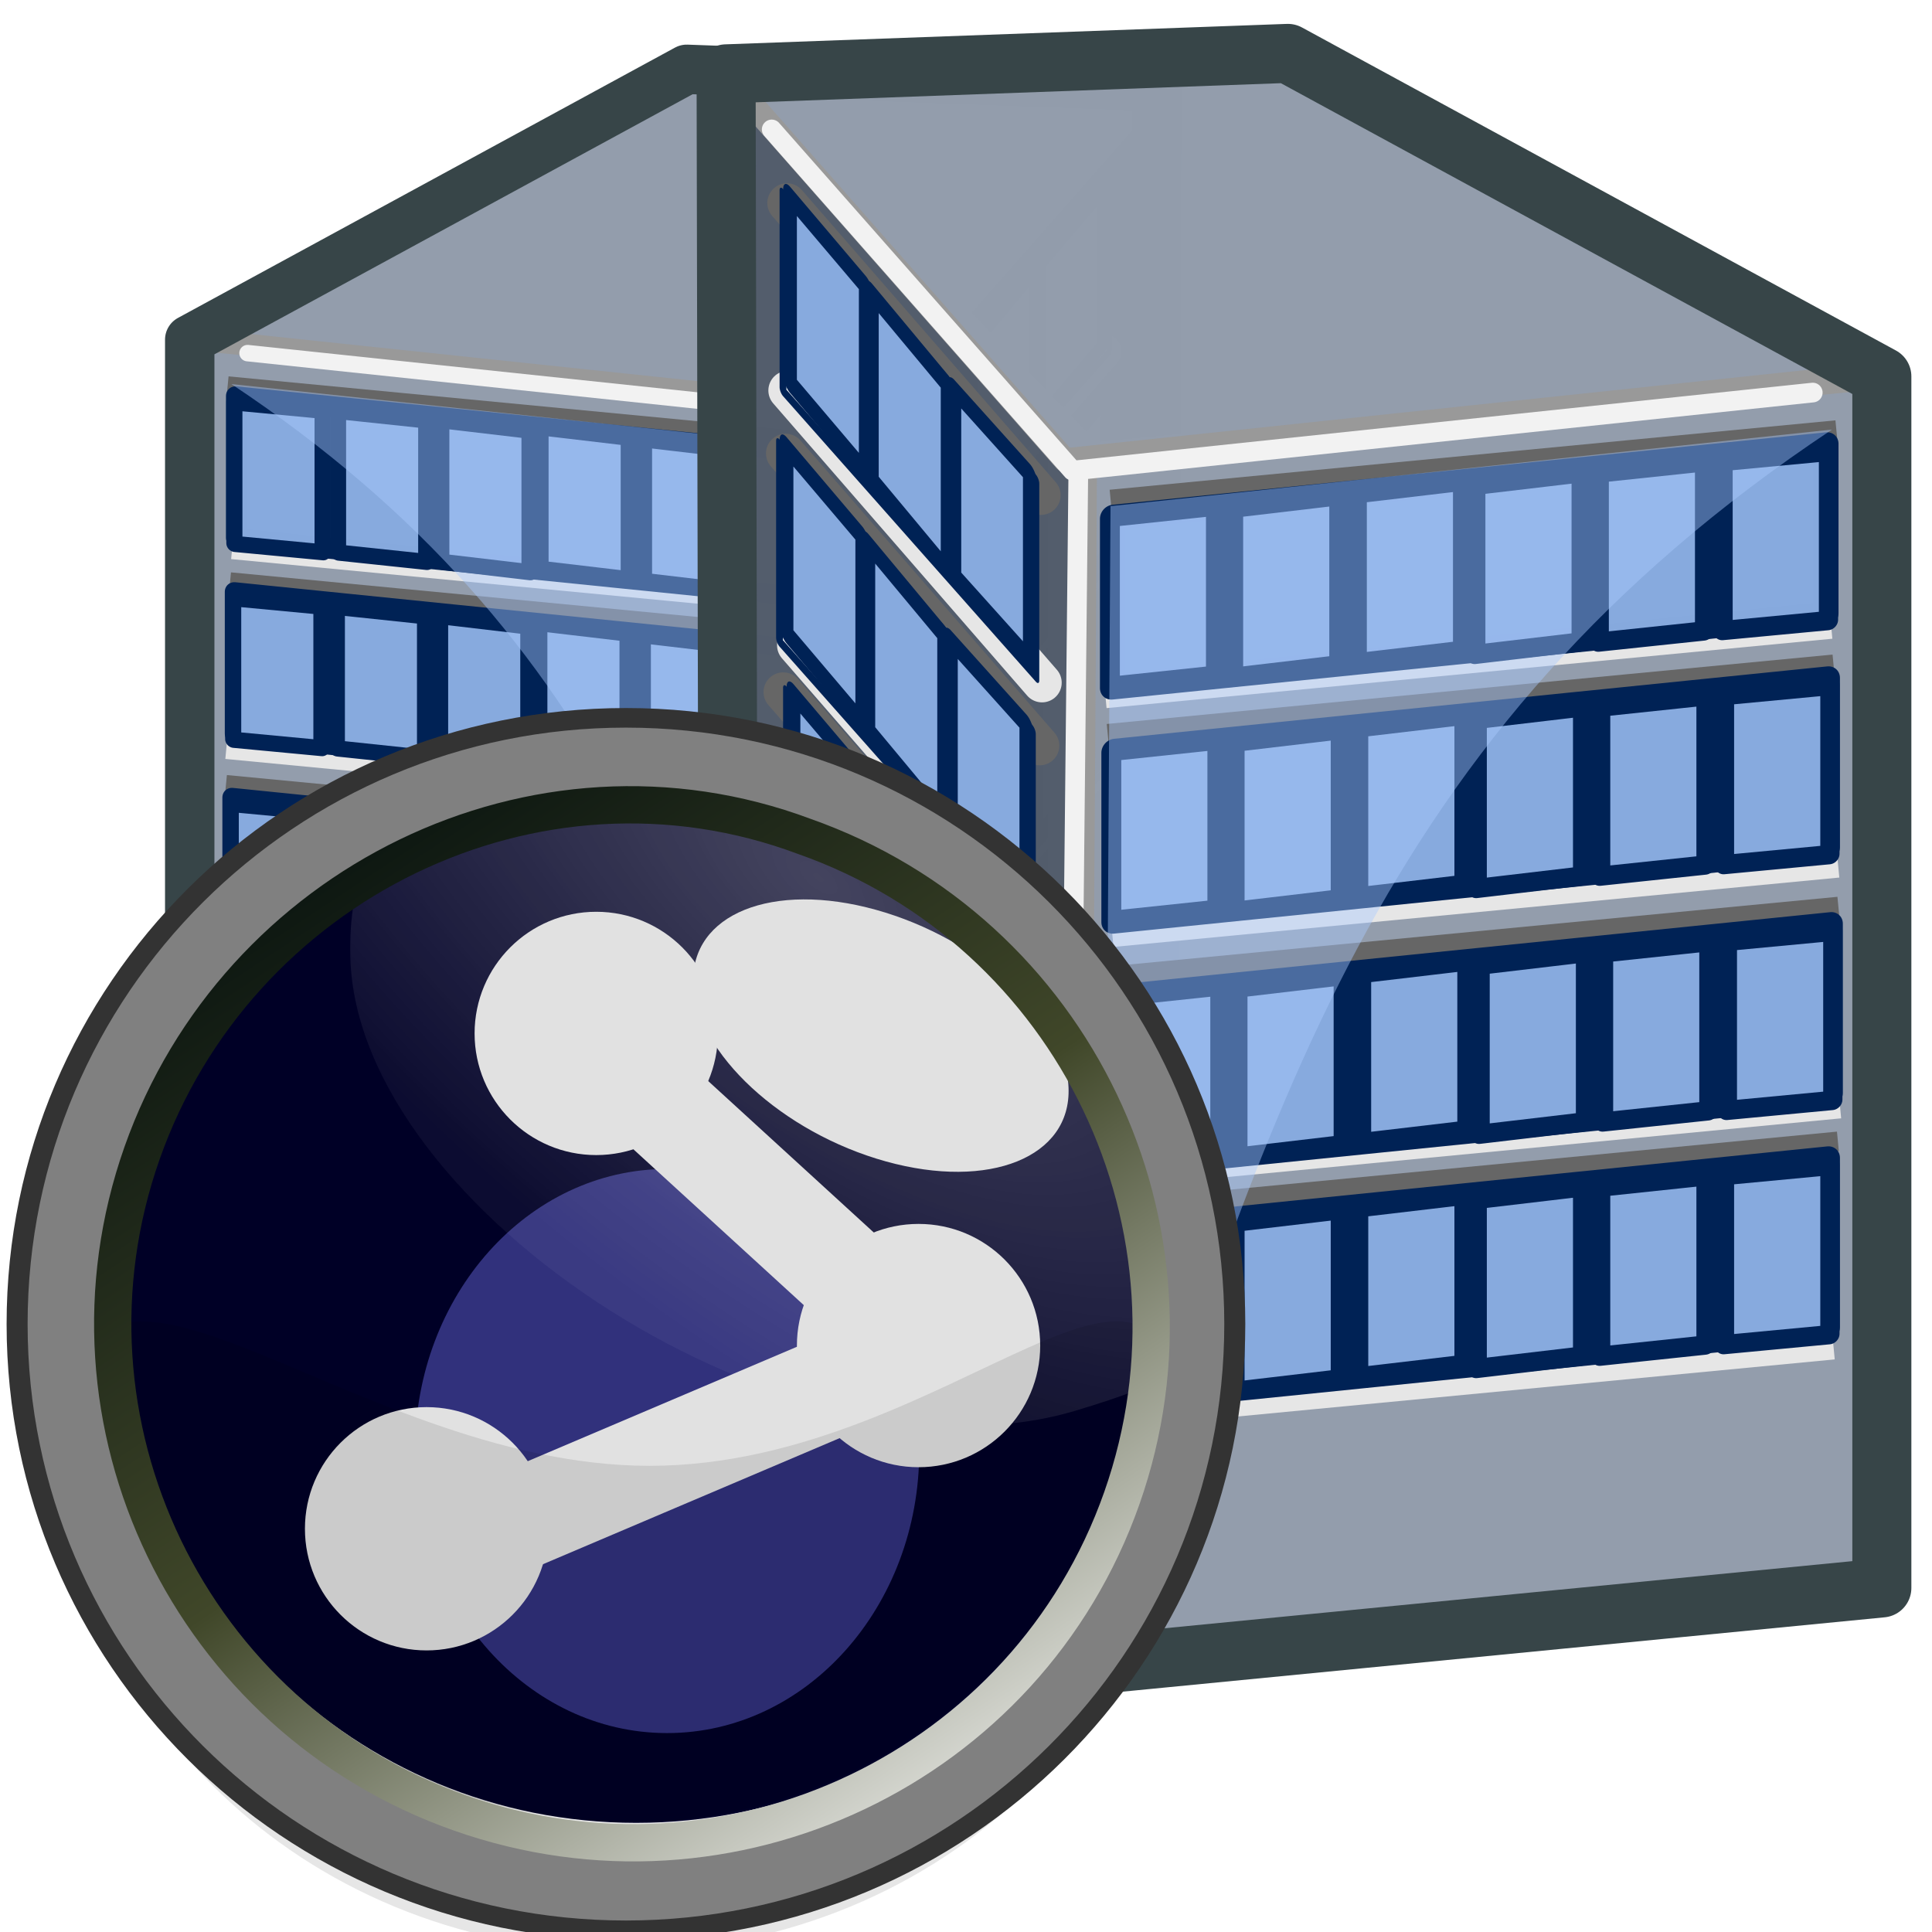 <?xml version="1.0" encoding="UTF-8" standalone="no"?>
<!-- Created with Inkscape (http://www.inkscape.org/) -->

<svg
   xmlns:dc="http://purl.org/dc/elements/1.1/"
   xmlns:cc="http://creativecommons.org/ns#"
   xmlns:rdf="http://www.w3.org/1999/02/22-rdf-syntax-ns#"
   xmlns:svg="http://www.w3.org/2000/svg"
   xmlns="http://www.w3.org/2000/svg"
   xmlns:xlink="http://www.w3.org/1999/xlink"
   xmlns:sodipodi="http://sodipodi.sourceforge.net/DTD/sodipodi-0.dtd"
   xmlns:inkscape="http://www.inkscape.org/namespaces/inkscape"
   width="128"
   height="128"
   id="svg8111"
   sodipodi:version="0.32"
   inkscape:version="0.48.0 r9654"
   sodipodi:docname="branch.svg"
   inkscape:output_extension="org.inkscape.output.svg.inkscape"
   inkscape:export-filename="C:\Users\ms\Desktop\Inkscape Projects\Launcher Icons\Output\branch.png"
   inkscape:export-xdpi="90"
   inkscape:export-ydpi="90"
   version="1.1">
  <defs
     id="defs8113">
    <filter
       height="2.457"
       y="-0.729"
       width="1.941"
       x="-0.47"
       id="filter3969-9"
       inkscape:collect="always">
      <feGaussianBlur
         id="feGaussianBlur3971-5"
         stdDeviation="1.038"
         inkscape:collect="always" />
    </filter>
    <radialGradient
       r="11.964"
       fy="5.595"
       fx="22.442"
       cy="5.595"
       cx="22.442"
       gradientTransform="matrix(-1.582,-0.108,-0.766,-1.886,62.234,19.342)"
       gradientUnits="userSpaceOnUse"
       id="radialGradient3882-27"
       xlink:href="#linearGradient3217-21"
       inkscape:collect="always" />
    <linearGradient
       gradientTransform="matrix(0.675,-1.916,1.803,0.635,21.214,36.494)"
       y2="-9.788"
       x2="14.679"
       y1="18.717"
       x1="-8.252"
       gradientUnits="userSpaceOnUse"
       id="linearGradient3071-9"
       xlink:href="#linearGradient3168-11"
       inkscape:collect="always" />
    <linearGradient
       id="linearGradient3217-21">
      <stop
         style="stop-color:#ffffff;stop-opacity:1;"
         offset="0"
         id="stop3219-6" />
      <stop
         style="stop-color:#ffffff;stop-opacity:0.181;"
         offset="1"
         id="stop3221-85" />
    </linearGradient>
    <linearGradient
       id="linearGradient3168-11">
      <stop
         id="stop3170-52"
         offset="0"
         style="stop-color:#ffffff;stop-opacity:1;" />
      <stop
         style="stop-color:#404729;stop-opacity:1;"
         offset="0.5"
         id="stop5123-7" />
      <stop
         id="stop3172-6"
         offset="1"
         style="stop-color:#000b0b;stop-opacity:1;" />
    </linearGradient>
    <filter
       inkscape:collect="always"
       id="filter3205-8"
       x="-0.133"
       width="1.265"
       y="-0.138"
       height="1.277">
      <feGaussianBlur
         inkscape:collect="always"
         stdDeviation="1.329"
         id="feGaussianBlur3207-8" />
    </filter>
    <filter
       inkscape:collect="always"
       id="filter3295-9"
       x="-0.563"
       width="2.126"
       y="-0.527"
       height="2.055">
      <feGaussianBlur
         inkscape:collect="always"
         stdDeviation="6.161"
         id="feGaussianBlur3297-4" />
    </filter>
  </defs>
  <sodipodi:namedview
     id="base"
     pagecolor="#ffffff"
     bordercolor="#666666"
     borderopacity="1.0"
     inkscape:pageopacity="0.0"
     inkscape:pageshadow="2"
     inkscape:zoom="3.8984375"
     inkscape:cx="64"
     inkscape:cy="64"
     inkscape:current-layer="layer1"
     showgrid="true"
     inkscape:document-units="px"
     inkscape:grid-bbox="true"
     inkscape:window-width="1350"
     inkscape:window-height="688"
     inkscape:window-x="-5"
     inkscape:window-y="25"
     inkscape:window-maximized="0"
     width="96px" />
  <g
     id="layer1"
     inkscape:label="Layer 1"
     inkscape:groupmode="layer"
     transform="translate(0,64)">
    <g
       id="g45813">
      <g
         transform="matrix(-0.733,0,0,0.733,79.271,-61.822)"
         id="g2517">
        <rect
           style="fill:#939dac;fill-opacity:0.996;stroke:#999999;stroke-width:1.79;stroke-linecap:round;stroke-linejoin:round;stroke-miterlimit:4;stroke-opacity:0.996;stroke-dasharray:none"
           id="rect2519"
           width="62.488"
           height="91.544"
           x="-91.455"
           y="36.649"
           transform="matrix(-0.995,0.097,0,1,0,0)" />
        <path
           style="fill:#666666;fill-opacity:1;fill-rule:evenodd;stroke:#666666;stroke-width:1.488;stroke-linecap:butt;stroke-linejoin:miter;stroke-miterlimit:4;stroke-opacity:1;stroke-dasharray:none"
           d="M 32.78,90.83 87.673,85.582"
           id="path2521"
           inkscape:connector-curvature="0" />
        <path
           style="fill:#535d6c;fill-opacity:0.996;stroke:#999999;stroke-width:1.841;stroke-linecap:round;stroke-linejoin:round;stroke-miterlimit:4;stroke-opacity:0.996;stroke-dasharray:none"
           d="M 3.526,4.899 30.725,33.102 30.141,125.241 3.777,96.163 3.526,4.899 z"
           id="path2523"
           sodipodi:nodetypes="ccccc"
           inkscape:connector-curvature="0" />
        <path
           style="fill:#333333;fill-opacity:1;fill-rule:evenodd;stroke:#666666;stroke-width:1.488;stroke-linecap:butt;stroke-linejoin:miter;stroke-miterlimit:4;stroke-opacity:1;stroke-dasharray:none"
           d="M 32.666,37.036 87.558,31.788"
           id="path2525"
           inkscape:connector-curvature="0" />
        <path
           style="fill:#939dac;fill-opacity:0.996;stroke:#999999;stroke-width:1.786;stroke-linecap:round;stroke-linejoin:round;stroke-miterlimit:4;stroke-opacity:0.996;stroke-dasharray:none"
           d="M 46.058,3.283 3.548,4.886 29.219,34.05 90.781,27.558 46.058,3.283 z"
           id="path2527"
           sodipodi:nodetypes="ccccc"
           inkscape:connector-curvature="0" />
        <path
           style="fill:#e6e6e6;fill-opacity:1;fill-rule:evenodd;stroke:#e6e6e6;stroke-width:1.488;stroke-linecap:butt;stroke-linejoin:miter;stroke-miterlimit:4;stroke-opacity:1;stroke-dasharray:none"
           d="M 32.956,88.344 87.849,83.095"
           id="path2529"
           inkscape:connector-curvature="0" />
        <path
           style="fill:#666666;fill-opacity:1;fill-rule:evenodd;stroke:#666666;stroke-width:1.488;stroke-linecap:butt;stroke-linejoin:miter;stroke-miterlimit:4;stroke-opacity:1;stroke-dasharray:none"
           d="M 32.816,73.071 87.709,67.823"
           id="path2531"
           inkscape:connector-curvature="0" />
        <path
           style="fill:#e6e6e6;fill-opacity:1;fill-rule:evenodd;stroke:#e6e6e6;stroke-width:1.488;stroke-linecap:butt;stroke-linejoin:miter;stroke-miterlimit:4;stroke-opacity:1;stroke-dasharray:none"
           d="M 32.816,70.133 87.709,64.885"
           id="path2533"
           inkscape:connector-curvature="0" />
        <path
           style="fill:none;stroke:#374548;stroke-width:4.465;stroke-linecap:butt;stroke-linejoin:round;stroke-miterlimit:4;stroke-opacity:1;stroke-dasharray:none"
           d="m 3.78,96.156 25.013,29.266 62.204,-6.07 0,-91.625 L 46.074,3.294 3.587,4.841 3.78,96.156 z"
           id="path2535"
           sodipodi:nodetypes="ccccccc"
           inkscape:connector-curvature="0" />
        <path
           style="fill:#808080;fill-opacity:1;fill-rule:evenodd;stroke:#e6e6e6;stroke-width:1.488;stroke-linecap:butt;stroke-linejoin:miter;stroke-miterlimit:4;stroke-opacity:1;stroke-dasharray:none"
           d="M 32.291,52.07 87.183,46.822"
           id="path2537"
           inkscape:connector-curvature="0" />
        <rect
           style="fill:#ffffff;fill-opacity:0.996;stroke:#002255;stroke-width:1.925;stroke-linecap:round;stroke-linejoin:round;stroke-miterlimit:4;stroke-opacity:1;stroke-dasharray:none"
           id="rect2539"
           width="54.214"
           height="12.809"
           x="32.984"
           y="41.722"
           transform="matrix(0.995,-0.101,0,1,0,0)" />
        <rect
           style="fill:#87aade;fill-opacity:0.996;stroke:#002255;stroke-width:1.462;stroke-linecap:round;stroke-linejoin:round;stroke-miterlimit:4;stroke-opacity:1;stroke-dasharray:none"
           id="rect2541"
           width="8.015"
           height="12.785"
           x="32.837"
           y="41.829"
           transform="matrix(0.994,-0.105,0,1,0,0)" />
        <rect
           style="fill:#87aade;fill-opacity:0.996;stroke:#002255;stroke-width:1.463;stroke-linecap:round;stroke-linejoin:round;stroke-miterlimit:4;stroke-opacity:1;stroke-dasharray:none"
           id="rect2543"
           width="8.025"
           height="12.785"
           x="42.261"
           y="42.632"
           transform="matrix(0.993,-0.117,0,1,0,0)" />
        <rect
           style="fill:#87aade;fill-opacity:0.996;stroke:#002255;stroke-width:1.463;stroke-linecap:round;stroke-linejoin:round;stroke-miterlimit:4;stroke-opacity:1;stroke-dasharray:none"
           id="rect2545"
           width="8.025"
           height="12.785"
           x="51.681"
           y="42.64"
           transform="matrix(0.993,-0.117,0,1,0,0)" />
        <rect
           style="fill:#87aade;fill-opacity:0.996;stroke:#002255;stroke-width:1.463;stroke-linecap:round;stroke-linejoin:round;stroke-miterlimit:4;stroke-opacity:1;stroke-dasharray:none"
           id="rect2547"
           width="8.025"
           height="12.785"
           x="60.712"
           y="43.061"
           transform="matrix(0.993,-0.117,0,1,0,0)" />
        <rect
           style="fill:#87aade;fill-opacity:0.996;stroke:#002255;stroke-width:1.462;stroke-linecap:round;stroke-linejoin:round;stroke-miterlimit:4;stroke-opacity:1;stroke-dasharray:none"
           id="rect2549"
           width="8.015"
           height="12.785"
           x="70.043"
           y="42.383"
           transform="matrix(0.994,-0.105,0,1,0,0)" />
        <rect
           style="fill:#87aade;fill-opacity:0.996;stroke:#002255;stroke-width:1.461;stroke-linecap:round;stroke-linejoin:round;stroke-miterlimit:4;stroke-opacity:1;stroke-dasharray:none"
           id="rect2551"
           width="8.006"
           height="12.785"
           x="79.305"
           y="41.611"
           transform="matrix(0.996,-0.094,0,1,0,0)" />
        <path
           style="fill:#666666;fill-opacity:1;fill-rule:evenodd;stroke:#666666;stroke-width:1.488;stroke-linecap:butt;stroke-linejoin:miter;stroke-miterlimit:4;stroke-opacity:1;stroke-dasharray:none"
           d="M 32.447,54.751 87.34,49.502"
           id="path2553"
           inkscape:connector-curvature="0" />
        <rect
           style="fill:#ffffff;fill-opacity:0.996;stroke:#002255;stroke-width:1.925;stroke-linecap:round;stroke-linejoin:round;stroke-miterlimit:4;stroke-opacity:1;stroke-dasharray:none"
           id="rect2555"
           width="54.214"
           height="12.809"
           x="33.092"
           y="59.436"
           transform="matrix(0.995,-0.101,0,1,0,0)" />
        <rect
           style="fill:#87aade;fill-opacity:1;stroke:#002255;stroke-width:1.462;stroke-linecap:round;stroke-linejoin:round;stroke-miterlimit:4;stroke-opacity:1;stroke-dasharray:none"
           id="rect2557"
           width="8.015"
           height="12.785"
           x="32.946"
           y="59.544"
           transform="matrix(0.994,-0.105,0,1,0,0)" />
        <rect
           style="fill:#87aade;fill-opacity:1;stroke:#002255;stroke-width:1.463;stroke-linecap:round;stroke-linejoin:round;stroke-miterlimit:4;stroke-opacity:1;stroke-dasharray:none"
           id="rect2559"
           width="8.025"
           height="12.785"
           x="42.37"
           y="60.348"
           transform="matrix(0.993,-0.117,0,1,0,0)" />
        <rect
           style="fill:#87aade;fill-opacity:1;stroke:#002255;stroke-width:1.463;stroke-linecap:round;stroke-linejoin:round;stroke-miterlimit:4;stroke-opacity:1;stroke-dasharray:none"
           id="rect2561"
           width="8.025"
           height="12.785"
           x="51.79"
           y="60.356"
           transform="matrix(0.993,-0.117,0,1,0,0)" />
        <rect
           style="fill:#87aade;fill-opacity:1;stroke:#002255;stroke-width:1.463;stroke-linecap:round;stroke-linejoin:round;stroke-miterlimit:4;stroke-opacity:1;stroke-dasharray:none"
           id="rect2563"
           width="8.025"
           height="12.785"
           x="60.821"
           y="60.777"
           transform="matrix(0.993,-0.117,0,1,0,0)" />
        <rect
           style="fill:#87aade;fill-opacity:1;stroke:#002255;stroke-width:1.462;stroke-linecap:round;stroke-linejoin:round;stroke-miterlimit:4;stroke-opacity:1;stroke-dasharray:none"
           id="rect2565"
           width="8.015"
           height="12.785"
           x="70.152"
           y="60.098"
           transform="matrix(0.994,-0.105,0,1,0,0)" />
        <rect
           style="fill:#87aade;fill-opacity:1;stroke:#002255;stroke-width:1.461;stroke-linecap:round;stroke-linejoin:round;stroke-miterlimit:4;stroke-opacity:1;stroke-dasharray:none"
           id="rect2567"
           width="8.006"
           height="12.785"
           x="79.413"
           y="59.324"
           transform="matrix(0.996,-0.094,0,1,0,0)" />
        <path
           style="fill:#e6e6e6;fill-opacity:1;fill-rule:evenodd;stroke:#e6e6e6;stroke-width:1.488;stroke-linecap:butt;stroke-linejoin:miter;stroke-miterlimit:4;stroke-opacity:1;stroke-dasharray:none"
           d="m 32.471,106.577 54.892,-5.249"
           id="path2569"
           inkscape:connector-curvature="0" />
        <rect
           style="fill:#ffffff;fill-opacity:0.996;stroke:#002255;stroke-width:1.925;stroke-linecap:round;stroke-linejoin:round;stroke-miterlimit:4;stroke-opacity:1;stroke-dasharray:none"
           id="rect2571"
           width="54.214"
           height="12.809"
           x="33.312"
           y="78.047"
           transform="matrix(0.995,-0.101,0,1,0,0)" />
        <rect
           style="fill:#87aade;fill-opacity:1;stroke:#002255;stroke-width:1.462;stroke-linecap:round;stroke-linejoin:round;stroke-miterlimit:4;stroke-opacity:1;stroke-dasharray:none"
           id="rect2573"
           width="8.015"
           height="12.785"
           x="33.166"
           y="78.156"
           transform="matrix(0.994,-0.105,0,1,0,0)" />
        <rect
           style="fill:#87aade;fill-opacity:1;stroke:#002255;stroke-width:1.463;stroke-linecap:round;stroke-linejoin:round;stroke-miterlimit:4;stroke-opacity:1;stroke-dasharray:none"
           id="rect2575"
           width="8.025"
           height="12.785"
           x="42.591"
           y="78.963"
           transform="matrix(0.993,-0.117,0,1,0,0)" />
        <rect
           style="fill:#87aade;fill-opacity:1;stroke:#002255;stroke-width:1.463;stroke-linecap:round;stroke-linejoin:round;stroke-miterlimit:4;stroke-opacity:1;stroke-dasharray:none"
           id="rect2577"
           width="8.025"
           height="12.785"
           x="52.011"
           y="78.971"
           transform="matrix(0.993,-0.117,0,1,0,0)" />
        <rect
           style="fill:#87aade;fill-opacity:1;stroke:#002255;stroke-width:1.463;stroke-linecap:round;stroke-linejoin:round;stroke-miterlimit:4;stroke-opacity:1;stroke-dasharray:none"
           id="rect2579"
           width="8.025"
           height="12.785"
           x="61.041"
           y="79.392"
           transform="matrix(0.993,-0.117,0,1,0,0)" />
        <rect
           style="fill:#87aade;fill-opacity:1;stroke:#002255;stroke-width:1.462;stroke-linecap:round;stroke-linejoin:round;stroke-miterlimit:4;stroke-opacity:1;stroke-dasharray:none"
           id="rect2581"
           width="8.015"
           height="12.785"
           x="70.372"
           y="78.711"
           transform="matrix(0.994,-0.105,0,1,0,0)" />
        <rect
           style="fill:#87aade;fill-opacity:1;stroke:#002255;stroke-width:1.461;stroke-linecap:round;stroke-linejoin:round;stroke-miterlimit:4;stroke-opacity:1;stroke-dasharray:none"
           id="rect2583"
           width="8.006"
           height="12.785"
           x="79.633"
           y="77.934"
           transform="matrix(0.996,-0.094,0,1,0,0)" />
        <path
           style="fill:#e6e6e6;fill-opacity:1;fill-rule:evenodd;stroke:#e6e6e6;stroke-width:2.977px;stroke-linecap:round;stroke-linejoin:round;stroke-opacity:1"
           d="M 28.137,70.163 8.93,48.061"
           id="path2585"
           inkscape:connector-curvature="0" />
        <g
           id="g2587"
           style="stroke:#f2f2f2"
           transform="matrix(2.977,0,0,2.977,-26.863,-6.564)">
          <path
             id="path2589"
             d="M 37.835,11.928 19.028,13.912 11.387,5.243"
             style="fill:none;stroke:#f2f2f2;stroke-width:0.5;stroke-linecap:round;stroke-linejoin:round;stroke-miterlimit:4;stroke-opacity:1;stroke-dasharray:none"
             inkscape:connector-curvature="0" />
          <path
             id="path2591"
             d="M 19.175,14.059 18.881,42.417"
             style="fill:#dbe3e2;fill-rule:evenodd;stroke:#f2f2f2;stroke-width:0.5;stroke-linecap:round;stroke-linejoin:round;stroke-miterlimit:4;stroke-opacity:1;stroke-dasharray:none"
             inkscape:connector-curvature="0" />
        </g>
        <rect
           style="fill:#ffffff;fill-opacity:0.996;stroke:#002255;stroke-width:1.925;stroke-linecap:round;stroke-linejoin:round;stroke-miterlimit:4;stroke-opacity:1;stroke-dasharray:none"
           id="rect2593"
           width="54.214"
           height="12.809"
           x="33.092"
           y="95.739"
           transform="matrix(0.995,-0.101,0,1,0,0)" />
        <rect
           style="fill:#87aade;fill-opacity:1;stroke:#002255;stroke-width:1.462;stroke-linecap:round;stroke-linejoin:round;stroke-miterlimit:4;stroke-opacity:1;stroke-dasharray:none"
           id="rect2595"
           width="8.015"
           height="12.785"
           x="32.946"
           y="95.848"
           transform="matrix(0.994,-0.105,0,1,0,0)" />
        <rect
           style="fill:#87aade;fill-opacity:1;stroke:#002255;stroke-width:1.463;stroke-linecap:round;stroke-linejoin:round;stroke-miterlimit:4;stroke-opacity:1;stroke-dasharray:none"
           id="rect2597"
           width="8.025"
           height="12.785"
           x="42.37"
           y="96.651"
           transform="matrix(0.993,-0.117,0,1,0,0)" />
        <rect
           style="fill:#87aade;fill-opacity:1;stroke:#002255;stroke-width:1.463;stroke-linecap:round;stroke-linejoin:round;stroke-miterlimit:4;stroke-opacity:1;stroke-dasharray:none"
           id="rect2599"
           width="8.025"
           height="12.785"
           x="51.79"
           y="96.66"
           transform="matrix(0.993,-0.117,0,1,0,0)" />
        <rect
           style="fill:#87aade;fill-opacity:1;stroke:#002255;stroke-width:1.463;stroke-linecap:round;stroke-linejoin:round;stroke-miterlimit:4;stroke-opacity:1;stroke-dasharray:none"
           id="rect2601"
           width="8.025"
           height="12.785"
           x="60.821"
           y="97.081"
           transform="matrix(0.993,-0.117,0,1,0,0)" />
        <rect
           style="fill:#87aade;fill-opacity:1;stroke:#002255;stroke-width:1.462;stroke-linecap:round;stroke-linejoin:round;stroke-miterlimit:4;stroke-opacity:1;stroke-dasharray:none"
           id="rect2603"
           width="8.015"
           height="12.785"
           x="70.152"
           y="96.402"
           transform="matrix(0.994,-0.105,0,1,0,0)" />
        <rect
           style="fill:#87aade;fill-opacity:1;stroke:#002255;stroke-width:1.461;stroke-linecap:round;stroke-linejoin:round;stroke-miterlimit:4;stroke-opacity:1;stroke-dasharray:none"
           id="rect2605"
           width="8.006"
           height="12.785"
           x="79.413"
           y="95.628"
           transform="matrix(0.996,-0.094,0,1,0,0)" />
        <path
           style="fill:#e6e6e6;fill-opacity:1;fill-rule:evenodd;stroke:#e6e6e6;stroke-width:2.977px;stroke-linecap:round;stroke-linejoin:round;stroke-opacity:1"
           d="M 27.765,87.931 8.558,65.829"
           id="path2607"
           inkscape:connector-curvature="0" />
        <path
           style="fill:#e6e6e6;fill-opacity:1;fill-rule:evenodd;stroke:#666666;stroke-width:2.977px;stroke-linecap:round;stroke-linejoin:round;stroke-opacity:1"
           d="M 27.3,55.651 8.092,33.549"
           id="path2609"
           inkscape:connector-curvature="0" />
        <rect
           style="fill:#ffffff;fill-opacity:0.996;stroke:#002255;stroke-width:0.777;stroke-linecap:round;stroke-linejoin:round;stroke-miterlimit:4;stroke-opacity:1;stroke-dasharray:none"
           id="rect2611"
           width="28.844"
           height="14.887"
           x="-40.348"
           y="24.264"
           transform="matrix(-0.663,-0.749,0,1,0,0)" />
        <rect
           style="fill:#87aade;fill-opacity:1;stroke:#002255;stroke-width:1.581;stroke-linecap:round;stroke-linejoin:round;stroke-miterlimit:4;stroke-opacity:1;stroke-dasharray:none"
           id="rect2613"
           width="8.567"
           height="13.992"
           x="-39.375"
           y="24.793"
           transform="matrix(-0.668,-0.744,0,1,0,0)" />
        <rect
           style="fill:#87aade;fill-opacity:1;stroke:#002255;stroke-width:1.616;stroke-linecap:round;stroke-linejoin:round;stroke-miterlimit:4;stroke-opacity:1;stroke-dasharray:none"
           id="rect2615"
           width="8.949"
           height="13.992"
           x="-31.367"
           y="23.211"
           transform="matrix(-0.64,-0.769,0,1,0,0)" />
        <rect
           style="fill:#87aade;fill-opacity:1;stroke:#002255;stroke-width:1.607;stroke-linecap:round;stroke-linejoin:round;stroke-miterlimit:4;stroke-opacity:1;stroke-dasharray:none"
           id="rect2617"
           width="8.853"
           height="13.992"
           x="-21.461"
           y="23.502"
           transform="matrix(-0.647,-0.763,0,1,0,0)" />
        <path
           style="fill:#e6e6e6;fill-opacity:1;fill-rule:evenodd;stroke:#e6e6e6;stroke-width:2.777px;stroke-linecap:round;stroke-linejoin:round;stroke-opacity:1"
           d="M 26.935,105.799 9.109,85.079"
           id="path2619"
           inkscape:connector-curvature="0" />
        <path
           style="fill:#e6e6e6;fill-opacity:1;fill-rule:evenodd;stroke:#666666;stroke-width:2.977px;stroke-linecap:round;stroke-linejoin:round;stroke-opacity:1"
           d="M 27.4,36.709 8.192,14.607"
           id="path2621"
           inkscape:connector-curvature="0" />
        <path
           style="fill:#e6e6e6;fill-opacity:1;fill-rule:evenodd;stroke:#e6e6e6;stroke-width:2.977px;stroke-linecap:round;stroke-linejoin:round;stroke-opacity:1"
           d="M 27.48,50.888 8.272,28.786"
           id="path2623"
           inkscape:connector-curvature="0" />
        <path
           style="fill:#e6e6e6;fill-opacity:1;fill-rule:evenodd;stroke:#666666;stroke-width:2.977px;stroke-linecap:round;stroke-linejoin:round;stroke-opacity:1"
           d="M 27.114,73.698 7.906,51.596"
           id="path2625"
           inkscape:connector-curvature="0" />
        <rect
           style="fill:#ffffff;fill-opacity:0.996;stroke:#002255;stroke-width:0.777;stroke-linecap:round;stroke-linejoin:round;stroke-miterlimit:4;stroke-opacity:1;stroke-dasharray:none"
           id="rect2627"
           width="28.844"
           height="14.887"
           x="-41.142"
           y="42.351"
           transform="matrix(-0.663,-0.749,0,1,0,0)" />
        <rect
           style="fill:#87aade;fill-opacity:1;stroke:#002255;stroke-width:1.581;stroke-linecap:round;stroke-linejoin:round;stroke-miterlimit:4;stroke-opacity:1;stroke-dasharray:none"
           id="rect2629"
           width="8.567"
           height="13.992"
           x="-40.162"
           y="42.889"
           transform="matrix(-0.668,-0.744,0,1,0,0)" />
        <rect
           style="fill:#87aade;fill-opacity:1;stroke:#002255;stroke-width:1.616;stroke-linecap:round;stroke-linejoin:round;stroke-miterlimit:4;stroke-opacity:1;stroke-dasharray:none"
           id="rect2631"
           width="8.949"
           height="13.992"
           x="-32.19"
           y="41.26"
           transform="matrix(-0.64,-0.769,0,1,0,0)" />
        <rect
           style="fill:#87aade;fill-opacity:1;stroke:#002255;stroke-width:1.607;stroke-linecap:round;stroke-linejoin:round;stroke-miterlimit:4;stroke-opacity:1;stroke-dasharray:none"
           id="rect2633"
           width="8.853"
           height="13.992"
           x="-22.275"
           y="41.563"
           transform="matrix(-0.647,-0.763,0,1,0,0)" />
        <path
           style="fill:#e6e6e6;fill-opacity:1;fill-rule:evenodd;stroke:#666666;stroke-width:2.977px;stroke-linecap:round;stroke-linejoin:round;stroke-opacity:1"
           d="M 27.114,91.931 7.906,69.83"
           id="path2635"
           inkscape:connector-curvature="0" />
        <rect
           style="fill:#ffffff;fill-opacity:0.996;stroke:#002255;stroke-width:0.777;stroke-linecap:round;stroke-linejoin:round;stroke-miterlimit:4;stroke-opacity:1;stroke-dasharray:none"
           id="rect2637"
           width="28.844"
           height="14.887"
           x="-40.745"
           y="5.022"
           transform="matrix(-0.663,-0.749,0,1,0,0)" />
        <rect
           style="fill:#87aade;fill-opacity:1;stroke:#002255;stroke-width:1.581;stroke-linecap:round;stroke-linejoin:round;stroke-miterlimit:4;stroke-opacity:1;stroke-dasharray:none"
           id="rect2639"
           width="8.567"
           height="13.992"
           x="-39.769"
           y="5.556"
           transform="matrix(-0.668,-0.744,0,1,0,0)" />
        <rect
           style="fill:#87aade;fill-opacity:1;stroke:#002255;stroke-width:1.616;stroke-linecap:round;stroke-linejoin:round;stroke-miterlimit:4;stroke-opacity:1;stroke-dasharray:none"
           id="rect2641"
           width="8.949"
           height="13.992"
           x="-31.779"
           y="3.95"
           transform="matrix(-0.64,-0.769,0,1,0,0)" />
        <rect
           style="fill:#87aade;fill-opacity:1;stroke:#002255;stroke-width:1.607;stroke-linecap:round;stroke-linejoin:round;stroke-miterlimit:4;stroke-opacity:1;stroke-dasharray:none"
           id="rect2643"
           width="8.853"
           height="13.992"
           x="-21.868"
           y="4.247"
           transform="matrix(-0.647,-0.763,0,1,0,0)" />
        <rect
           style="fill:#ffffff;fill-opacity:0.996;stroke:#002255;stroke-width:0.777;stroke-linecap:round;stroke-linejoin:round;stroke-miterlimit:4;stroke-opacity:1;stroke-dasharray:none"
           id="rect2645"
           width="28.844"
           height="14.887"
           x="-41.142"
           y="60.243"
           transform="matrix(-0.663,-0.749,0,1,0,0)" />
        <rect
           style="fill:#87aade;fill-opacity:1;stroke:#002255;stroke-width:1.581;stroke-linecap:round;stroke-linejoin:round;stroke-miterlimit:4;stroke-opacity:1;stroke-dasharray:none"
           id="rect2647"
           width="8.567"
           height="13.992"
           x="-40.162"
           y="60.781"
           transform="matrix(-0.668,-0.744,0,1,0,0)" />
        <rect
           style="fill:#87aade;fill-opacity:1;stroke:#002255;stroke-width:1.616;stroke-linecap:round;stroke-linejoin:round;stroke-miterlimit:4;stroke-opacity:1;stroke-dasharray:none"
           id="rect2649"
           width="8.949"
           height="13.992"
           x="-32.19"
           y="59.152"
           transform="matrix(-0.64,-0.769,0,1,0,0)" />
        <rect
           style="fill:#87aade;fill-opacity:1;stroke:#002255;stroke-width:1.607;stroke-linecap:round;stroke-linejoin:round;stroke-miterlimit:4;stroke-opacity:1;stroke-dasharray:none"
           id="rect2651"
           width="8.853"
           height="13.992"
           x="-22.275"
           y="59.455"
           transform="matrix(-0.647,-0.763,0,1,0,0)" />
        <path
           style="opacity:0.434;fill:#aaccff;fill-opacity:1;stroke:none"
           d="M 87.225,31.745 32.661,37.534 32.135,121.447 C 44.581,83.219 52.633,54.748 87.225,31.745 z"
           id="path2653"
           sodipodi:nodetypes="cccc"
           inkscape:connector-curvature="0" />
      </g>
      <g
         transform="matrix(0.876,0,0,0.876,44.964,-63.348)"
         id="g2447">
        <rect
           style="fill:#939dac;fill-opacity:0.996;stroke:#999999;stroke-width:1.79;stroke-linecap:round;stroke-linejoin:round;stroke-miterlimit:4;stroke-opacity:0.996;stroke-dasharray:none"
           id="rect3476"
           width="62.488"
           height="91.544"
           x="-91.455"
           y="36.649"
           transform="matrix(-0.995,0.097,0,1,0,0)" />
        <path
           style="fill:#666666;fill-opacity:1;fill-rule:evenodd;stroke:#666666;stroke-width:1.488;stroke-linecap:butt;stroke-linejoin:miter;stroke-miterlimit:4;stroke-opacity:1;stroke-dasharray:none"
           d="M 32.78,90.83 87.673,85.582"
           id="path4419"
           inkscape:connector-curvature="0" />
        <path
           style="fill:#535d6c;fill-opacity:0.996;stroke:#999999;stroke-width:1.841;stroke-linecap:round;stroke-linejoin:round;stroke-miterlimit:4;stroke-opacity:0.996;stroke-dasharray:none"
           d="M 3.526,4.899 30.725,33.102 30.141,125.241 3.777,96.163 3.526,4.899 z"
           id="rect4248"
           sodipodi:nodetypes="ccccc"
           inkscape:connector-curvature="0" />
        <path
           style="fill:#333333;fill-opacity:1;fill-rule:evenodd;stroke:#666666;stroke-width:1.488;stroke-linecap:butt;stroke-linejoin:miter;stroke-miterlimit:4;stroke-opacity:1;stroke-dasharray:none"
           d="M 32.666,37.036 87.558,31.788"
           id="path4415"
           inkscape:connector-curvature="0" />
        <path
           style="fill:#939dac;fill-opacity:0.996;stroke:#999999;stroke-width:1.786;stroke-linecap:round;stroke-linejoin:round;stroke-miterlimit:4;stroke-opacity:0.996;stroke-dasharray:none"
           d="M 46.058,3.283 3.548,4.886 29.219,34.05 90.781,27.558 46.058,3.283 z"
           id="rect4250"
           sodipodi:nodetypes="ccccc"
           inkscape:connector-curvature="0" />
        <path
           style="fill:#e6e6e6;fill-opacity:1;fill-rule:evenodd;stroke:#e6e6e6;stroke-width:1.488;stroke-linecap:butt;stroke-linejoin:miter;stroke-miterlimit:4;stroke-opacity:1;stroke-dasharray:none"
           d="M 32.956,88.344 87.849,83.095"
           id="path4413"
           inkscape:connector-curvature="0" />
        <path
           style="fill:#666666;fill-opacity:1;fill-rule:evenodd;stroke:#666666;stroke-width:1.488;stroke-linecap:butt;stroke-linejoin:miter;stroke-miterlimit:4;stroke-opacity:1;stroke-dasharray:none"
           d="M 32.816,73.071 87.709,67.823"
           id="path4421"
           inkscape:connector-curvature="0" />
        <path
           style="fill:#e6e6e6;fill-opacity:1;fill-rule:evenodd;stroke:#e6e6e6;stroke-width:1.488;stroke-linecap:butt;stroke-linejoin:miter;stroke-miterlimit:4;stroke-opacity:1;stroke-dasharray:none"
           d="M 32.816,70.133 87.709,64.885"
           id="path4423"
           inkscape:connector-curvature="0" />
        <path
           style="fill:none;stroke:#374548;stroke-width:4.465;stroke-linecap:butt;stroke-linejoin:round;stroke-miterlimit:4;stroke-opacity:1;stroke-dasharray:none"
           d="m 3.78,96.156 25.013,29.266 62.204,-6.07 0,-91.625 L 46.074,3.294 3.587,4.841 3.78,96.156 z"
           id="path4260"
           sodipodi:nodetypes="ccccccc"
           inkscape:connector-curvature="0" />
        <path
           style="fill:#808080;fill-opacity:1;fill-rule:evenodd;stroke:#e6e6e6;stroke-width:1.488;stroke-linecap:butt;stroke-linejoin:miter;stroke-miterlimit:4;stroke-opacity:1;stroke-dasharray:none"
           d="M 32.291,52.07 87.183,46.822"
           id="path4409"
           inkscape:connector-curvature="0" />
        <rect
           style="fill:#ffffff;fill-opacity:0.996;stroke:#002255;stroke-width:1.925;stroke-linecap:round;stroke-linejoin:round;stroke-miterlimit:4;stroke-opacity:1;stroke-dasharray:none"
           id="rect4254"
           width="54.214"
           height="12.809"
           x="32.984"
           y="41.722"
           transform="matrix(0.995,-0.101,0,1,0,0)" />
        <rect
           style="fill:#87aade;fill-opacity:0.996;stroke:#002255;stroke-width:1.462;stroke-linecap:round;stroke-linejoin:round;stroke-miterlimit:4;stroke-opacity:1;stroke-dasharray:none"
           id="rect4262"
           width="8.015"
           height="12.785"
           x="32.837"
           y="41.829"
           transform="matrix(0.994,-0.105,0,1,0,0)" />
        <rect
           style="fill:#87aade;fill-opacity:0.996;stroke:#002255;stroke-width:1.463;stroke-linecap:round;stroke-linejoin:round;stroke-miterlimit:4;stroke-opacity:1;stroke-dasharray:none"
           id="rect4264"
           width="8.025"
           height="12.785"
           x="42.261"
           y="42.632"
           transform="matrix(0.993,-0.117,0,1,0,0)" />
        <rect
           style="fill:#87aade;fill-opacity:0.996;stroke:#002255;stroke-width:1.463;stroke-linecap:round;stroke-linejoin:round;stroke-miterlimit:4;stroke-opacity:1;stroke-dasharray:none"
           id="rect4266"
           width="8.025"
           height="12.785"
           x="51.681"
           y="42.64"
           transform="matrix(0.993,-0.117,0,1,0,0)" />
        <rect
           style="fill:#87aade;fill-opacity:0.996;stroke:#002255;stroke-width:1.463;stroke-linecap:round;stroke-linejoin:round;stroke-miterlimit:4;stroke-opacity:1;stroke-dasharray:none"
           id="rect4268"
           width="8.025"
           height="12.785"
           x="60.712"
           y="43.061"
           transform="matrix(0.993,-0.117,0,1,0,0)" />
        <rect
           style="fill:#87aade;fill-opacity:0.996;stroke:#002255;stroke-width:1.462;stroke-linecap:round;stroke-linejoin:round;stroke-miterlimit:4;stroke-opacity:1;stroke-dasharray:none"
           id="rect4270"
           width="8.015"
           height="12.785"
           x="70.043"
           y="42.383"
           transform="matrix(0.994,-0.105,0,1,0,0)" />
        <rect
           style="fill:#87aade;fill-opacity:0.996;stroke:#002255;stroke-width:1.461;stroke-linecap:round;stroke-linejoin:round;stroke-miterlimit:4;stroke-opacity:1;stroke-dasharray:none"
           id="rect4274"
           width="8.006"
           height="12.785"
           x="79.305"
           y="41.611"
           transform="matrix(0.996,-0.094,0,1,0,0)" />
        <path
           style="fill:#666666;fill-opacity:1;fill-rule:evenodd;stroke:#666666;stroke-width:1.488;stroke-linecap:butt;stroke-linejoin:miter;stroke-miterlimit:4;stroke-opacity:1;stroke-dasharray:none"
           d="M 32.447,54.751 87.34,49.502"
           id="path4411"
           inkscape:connector-curvature="0" />
        <rect
           style="fill:#ffffff;fill-opacity:0.996;stroke:#002255;stroke-width:1.925;stroke-linecap:round;stroke-linejoin:round;stroke-miterlimit:4;stroke-opacity:1;stroke-dasharray:none"
           id="rect4326"
           width="54.214"
           height="12.809"
           x="33.092"
           y="59.436"
           transform="matrix(0.995,-0.101,0,1,0,0)" />
        <rect
           style="fill:#87aade;fill-opacity:1;stroke:#002255;stroke-width:1.462;stroke-linecap:round;stroke-linejoin:round;stroke-miterlimit:4;stroke-opacity:1;stroke-dasharray:none"
           id="rect4328"
           width="8.015"
           height="12.785"
           x="32.946"
           y="59.544"
           transform="matrix(0.994,-0.105,0,1,0,0)" />
        <rect
           style="fill:#87aade;fill-opacity:1;stroke:#002255;stroke-width:1.463;stroke-linecap:round;stroke-linejoin:round;stroke-miterlimit:4;stroke-opacity:1;stroke-dasharray:none"
           id="rect4330"
           width="8.025"
           height="12.785"
           x="42.37"
           y="60.348"
           transform="matrix(0.993,-0.117,0,1,0,0)" />
        <rect
           style="fill:#87aade;fill-opacity:1;stroke:#002255;stroke-width:1.463;stroke-linecap:round;stroke-linejoin:round;stroke-miterlimit:4;stroke-opacity:1;stroke-dasharray:none"
           id="rect4332"
           width="8.025"
           height="12.785"
           x="51.79"
           y="60.356"
           transform="matrix(0.993,-0.117,0,1,0,0)" />
        <rect
           style="fill:#87aade;fill-opacity:1;stroke:#002255;stroke-width:1.463;stroke-linecap:round;stroke-linejoin:round;stroke-miterlimit:4;stroke-opacity:1;stroke-dasharray:none"
           id="rect4334"
           width="8.025"
           height="12.785"
           x="60.821"
           y="60.777"
           transform="matrix(0.993,-0.117,0,1,0,0)" />
        <rect
           style="fill:#87aade;fill-opacity:1;stroke:#002255;stroke-width:1.462;stroke-linecap:round;stroke-linejoin:round;stroke-miterlimit:4;stroke-opacity:1;stroke-dasharray:none"
           id="rect4336"
           width="8.015"
           height="12.785"
           x="70.152"
           y="60.098"
           transform="matrix(0.994,-0.105,0,1,0,0)" />
        <rect
           style="fill:#87aade;fill-opacity:1;stroke:#002255;stroke-width:1.461;stroke-linecap:round;stroke-linejoin:round;stroke-miterlimit:4;stroke-opacity:1;stroke-dasharray:none"
           id="rect4338"
           width="8.006"
           height="12.785"
           x="79.413"
           y="59.324"
           transform="matrix(0.996,-0.094,0,1,0,0)" />
        <path
           style="fill:#e6e6e6;fill-opacity:1;fill-rule:evenodd;stroke:#e6e6e6;stroke-width:1.488;stroke-linecap:butt;stroke-linejoin:miter;stroke-miterlimit:4;stroke-opacity:1;stroke-dasharray:none"
           d="m 32.471,106.577 54.892,-5.249"
           id="path4417"
           inkscape:connector-curvature="0" />
        <rect
           style="fill:#ffffff;fill-opacity:0.996;stroke:#002255;stroke-width:1.925;stroke-linecap:round;stroke-linejoin:round;stroke-miterlimit:4;stroke-opacity:1;stroke-dasharray:none"
           id="rect4342"
           width="54.214"
           height="12.809"
           x="33.312"
           y="78.047"
           transform="matrix(0.995,-0.101,0,1,0,0)" />
        <rect
           style="fill:#87aade;fill-opacity:1;stroke:#002255;stroke-width:1.462;stroke-linecap:round;stroke-linejoin:round;stroke-miterlimit:4;stroke-opacity:1;stroke-dasharray:none"
           id="rect4344"
           width="8.015"
           height="12.785"
           x="33.166"
           y="78.156"
           transform="matrix(0.994,-0.105,0,1,0,0)" />
        <rect
           style="fill:#87aade;fill-opacity:1;stroke:#002255;stroke-width:1.463;stroke-linecap:round;stroke-linejoin:round;stroke-miterlimit:4;stroke-opacity:1;stroke-dasharray:none"
           id="rect4346"
           width="8.025"
           height="12.785"
           x="42.591"
           y="78.963"
           transform="matrix(0.993,-0.117,0,1,0,0)" />
        <rect
           style="fill:#87aade;fill-opacity:1;stroke:#002255;stroke-width:1.463;stroke-linecap:round;stroke-linejoin:round;stroke-miterlimit:4;stroke-opacity:1;stroke-dasharray:none"
           id="rect4348"
           width="8.025"
           height="12.785"
           x="52.011"
           y="78.971"
           transform="matrix(0.993,-0.117,0,1,0,0)" />
        <rect
           style="fill:#87aade;fill-opacity:1;stroke:#002255;stroke-width:1.463;stroke-linecap:round;stroke-linejoin:round;stroke-miterlimit:4;stroke-opacity:1;stroke-dasharray:none"
           id="rect4350"
           width="8.025"
           height="12.785"
           x="61.041"
           y="79.392"
           transform="matrix(0.993,-0.117,0,1,0,0)" />
        <rect
           style="fill:#87aade;fill-opacity:1;stroke:#002255;stroke-width:1.462;stroke-linecap:round;stroke-linejoin:round;stroke-miterlimit:4;stroke-opacity:1;stroke-dasharray:none"
           id="rect4352"
           width="8.015"
           height="12.785"
           x="70.372"
           y="78.711"
           transform="matrix(0.994,-0.105,0,1,0,0)" />
        <rect
           style="fill:#87aade;fill-opacity:1;stroke:#002255;stroke-width:1.461;stroke-linecap:round;stroke-linejoin:round;stroke-miterlimit:4;stroke-opacity:1;stroke-dasharray:none"
           id="rect4354"
           width="8.006"
           height="12.785"
           x="79.633"
           y="77.934"
           transform="matrix(0.996,-0.094,0,1,0,0)" />
        <path
           style="fill:#e6e6e6;fill-opacity:1;fill-rule:evenodd;stroke:#e6e6e6;stroke-width:2.977px;stroke-linecap:round;stroke-linejoin:round;stroke-opacity:1"
           d="M 28.137,70.163 8.93,48.061"
           id="path4558"
           inkscape:connector-curvature="0" />
        <g
           id="g4364"
           style="stroke:#f2f2f2"
           transform="matrix(2.977,0,0,2.977,-26.863,-6.564)">
          <path
             id="path4356"
             d="M 37.835,11.928 19.028,13.912 11.387,5.243"
             style="fill:none;stroke:#f2f2f2;stroke-width:0.5;stroke-linecap:round;stroke-linejoin:round;stroke-miterlimit:4;stroke-opacity:1;stroke-dasharray:none"
             inkscape:connector-curvature="0" />
          <path
             id="path4358"
             d="M 19.175,14.059 18.881,42.417"
             style="fill:#dbe3e2;fill-rule:evenodd;stroke:#f2f2f2;stroke-width:0.5;stroke-linecap:round;stroke-linejoin:round;stroke-miterlimit:4;stroke-opacity:1;stroke-dasharray:none"
             inkscape:connector-curvature="0" />
        </g>
        <rect
           style="fill:#ffffff;fill-opacity:0.996;stroke:#002255;stroke-width:1.925;stroke-linecap:round;stroke-linejoin:round;stroke-miterlimit:4;stroke-opacity:1;stroke-dasharray:none"
           id="rect4395"
           width="54.214"
           height="12.809"
           x="33.092"
           y="95.739"
           transform="matrix(0.995,-0.101,0,1,0,0)" />
        <rect
           style="fill:#87aade;fill-opacity:1;stroke:#002255;stroke-width:1.462;stroke-linecap:round;stroke-linejoin:round;stroke-miterlimit:4;stroke-opacity:1;stroke-dasharray:none"
           id="rect4397"
           width="8.015"
           height="12.785"
           x="32.946"
           y="95.848"
           transform="matrix(0.994,-0.105,0,1,0,0)" />
        <rect
           style="fill:#87aade;fill-opacity:1;stroke:#002255;stroke-width:1.463;stroke-linecap:round;stroke-linejoin:round;stroke-miterlimit:4;stroke-opacity:1;stroke-dasharray:none"
           id="rect4399"
           width="8.025"
           height="12.785"
           x="42.37"
           y="96.651"
           transform="matrix(0.993,-0.117,0,1,0,0)" />
        <rect
           style="fill:#87aade;fill-opacity:1;stroke:#002255;stroke-width:1.463;stroke-linecap:round;stroke-linejoin:round;stroke-miterlimit:4;stroke-opacity:1;stroke-dasharray:none"
           id="rect4401"
           width="8.025"
           height="12.785"
           x="51.79"
           y="96.66"
           transform="matrix(0.993,-0.117,0,1,0,0)" />
        <rect
           style="fill:#87aade;fill-opacity:1;stroke:#002255;stroke-width:1.463;stroke-linecap:round;stroke-linejoin:round;stroke-miterlimit:4;stroke-opacity:1;stroke-dasharray:none"
           id="rect4403"
           width="8.025"
           height="12.785"
           x="60.821"
           y="97.081"
           transform="matrix(0.993,-0.117,0,1,0,0)" />
        <rect
           style="fill:#87aade;fill-opacity:1;stroke:#002255;stroke-width:1.462;stroke-linecap:round;stroke-linejoin:round;stroke-miterlimit:4;stroke-opacity:1;stroke-dasharray:none"
           id="rect4405"
           width="8.015"
           height="12.785"
           x="70.152"
           y="96.402"
           transform="matrix(0.994,-0.105,0,1,0,0)" />
        <rect
           style="fill:#87aade;fill-opacity:1;stroke:#002255;stroke-width:1.461;stroke-linecap:round;stroke-linejoin:round;stroke-miterlimit:4;stroke-opacity:1;stroke-dasharray:none"
           id="rect4407"
           width="8.006"
           height="12.785"
           x="79.413"
           y="95.628"
           transform="matrix(0.996,-0.094,0,1,0,0)" />
        <path
           style="fill:#e6e6e6;fill-opacity:1;fill-rule:evenodd;stroke:#e6e6e6;stroke-width:2.977px;stroke-linecap:round;stroke-linejoin:round;stroke-opacity:1"
           d="M 27.765,87.931 8.558,65.829"
           id="path4560"
           inkscape:connector-curvature="0" />
        <path
           style="fill:#e6e6e6;fill-opacity:1;fill-rule:evenodd;stroke:#666666;stroke-width:2.977px;stroke-linecap:round;stroke-linejoin:round;stroke-opacity:1"
           d="M 27.3,55.651 8.092,33.549"
           id="path4566"
           inkscape:connector-curvature="0" />
        <rect
           style="fill:#ffffff;fill-opacity:0.996;stroke:#002255;stroke-width:0.777;stroke-linecap:round;stroke-linejoin:round;stroke-miterlimit:4;stroke-opacity:1;stroke-dasharray:none"
           id="rect4496"
           width="28.844"
           height="14.887"
           x="-40.348"
           y="24.264"
           transform="matrix(-0.663,-0.749,0,1,0,0)" />
        <rect
           style="fill:#87aade;fill-opacity:1;stroke:#002255;stroke-width:1.581;stroke-linecap:round;stroke-linejoin:round;stroke-miterlimit:4;stroke-opacity:1;stroke-dasharray:none"
           id="rect4498"
           width="8.567"
           height="13.992"
           x="-39.375"
           y="24.793"
           transform="matrix(-0.668,-0.744,0,1,0,0)" />
        <rect
           style="fill:#87aade;fill-opacity:1;stroke:#002255;stroke-width:1.616;stroke-linecap:round;stroke-linejoin:round;stroke-miterlimit:4;stroke-opacity:1;stroke-dasharray:none"
           id="rect4500"
           width="8.949"
           height="13.992"
           x="-31.367"
           y="23.211"
           transform="matrix(-0.64,-0.769,0,1,0,0)" />
        <rect
           style="fill:#87aade;fill-opacity:1;stroke:#002255;stroke-width:1.607;stroke-linecap:round;stroke-linejoin:round;stroke-miterlimit:4;stroke-opacity:1;stroke-dasharray:none"
           id="rect4502"
           width="8.853"
           height="13.992"
           x="-21.461"
           y="23.502"
           transform="matrix(-0.647,-0.763,0,1,0,0)" />
        <path
           style="fill:#e6e6e6;fill-opacity:1;fill-rule:evenodd;stroke:#e6e6e6;stroke-width:2.777px;stroke-linecap:round;stroke-linejoin:round;stroke-opacity:1"
           d="M 26.935,105.799 9.109,85.079"
           id="path4562"
           inkscape:connector-curvature="0" />
        <path
           style="fill:#e6e6e6;fill-opacity:1;fill-rule:evenodd;stroke:#666666;stroke-width:2.977px;stroke-linecap:round;stroke-linejoin:round;stroke-opacity:1"
           d="M 27.4,36.709 8.192,14.607"
           id="path4564"
           inkscape:connector-curvature="0" />
        <path
           style="fill:#e6e6e6;fill-opacity:1;fill-rule:evenodd;stroke:#e6e6e6;stroke-width:2.977px;stroke-linecap:round;stroke-linejoin:round;stroke-opacity:1"
           d="M 27.48,50.888 8.272,28.786"
           id="path4556"
           inkscape:connector-curvature="0" />
        <path
           style="fill:#e6e6e6;fill-opacity:1;fill-rule:evenodd;stroke:#666666;stroke-width:2.977px;stroke-linecap:round;stroke-linejoin:round;stroke-opacity:1"
           d="M 27.114,73.698 7.906,51.596"
           id="path4568"
           inkscape:connector-curvature="0" />
        <rect
           style="fill:#ffffff;fill-opacity:0.996;stroke:#002255;stroke-width:0.777;stroke-linecap:round;stroke-linejoin:round;stroke-miterlimit:4;stroke-opacity:1;stroke-dasharray:none"
           id="rect4528"
           width="28.844"
           height="14.887"
           x="-41.142"
           y="42.351"
           transform="matrix(-0.663,-0.749,0,1,0,0)" />
        <rect
           style="fill:#87aade;fill-opacity:1;stroke:#002255;stroke-width:1.581;stroke-linecap:round;stroke-linejoin:round;stroke-miterlimit:4;stroke-opacity:1;stroke-dasharray:none"
           id="rect4530"
           width="8.567"
           height="13.992"
           x="-40.162"
           y="42.889"
           transform="matrix(-0.668,-0.744,0,1,0,0)" />
        <rect
           style="fill:#87aade;fill-opacity:1;stroke:#002255;stroke-width:1.616;stroke-linecap:round;stroke-linejoin:round;stroke-miterlimit:4;stroke-opacity:1;stroke-dasharray:none"
           id="rect4532"
           width="8.949"
           height="13.992"
           x="-32.19"
           y="41.26"
           transform="matrix(-0.64,-0.769,0,1,0,0)" />
        <rect
           style="fill:#87aade;fill-opacity:1;stroke:#002255;stroke-width:1.607;stroke-linecap:round;stroke-linejoin:round;stroke-miterlimit:4;stroke-opacity:1;stroke-dasharray:none"
           id="rect4534"
           width="8.853"
           height="13.992"
           x="-22.275"
           y="41.563"
           transform="matrix(-0.647,-0.763,0,1,0,0)" />
        <path
           style="fill:#e6e6e6;fill-opacity:1;fill-rule:evenodd;stroke:#666666;stroke-width:2.977px;stroke-linecap:round;stroke-linejoin:round;stroke-opacity:1"
           d="M 27.114,91.931 7.906,69.83"
           id="path4570"
           inkscape:connector-curvature="0" />
        <rect
           style="fill:#ffffff;fill-opacity:0.996;stroke:#002255;stroke-width:0.777;stroke-linecap:round;stroke-linejoin:round;stroke-miterlimit:4;stroke-opacity:1;stroke-dasharray:none"
           id="rect4538"
           width="28.844"
           height="14.887"
           x="-40.745"
           y="5.022"
           transform="matrix(-0.663,-0.749,0,1,0,0)" />
        <rect
           style="fill:#87aade;fill-opacity:1;stroke:#002255;stroke-width:1.581;stroke-linecap:round;stroke-linejoin:round;stroke-miterlimit:4;stroke-opacity:1;stroke-dasharray:none"
           id="rect4540"
           width="8.567"
           height="13.992"
           x="-39.769"
           y="5.556"
           transform="matrix(-0.668,-0.744,0,1,0,0)" />
        <rect
           style="fill:#87aade;fill-opacity:1;stroke:#002255;stroke-width:1.616;stroke-linecap:round;stroke-linejoin:round;stroke-miterlimit:4;stroke-opacity:1;stroke-dasharray:none"
           id="rect4542"
           width="8.949"
           height="13.992"
           x="-31.779"
           y="3.95"
           transform="matrix(-0.64,-0.769,0,1,0,0)" />
        <rect
           style="fill:#87aade;fill-opacity:1;stroke:#002255;stroke-width:1.607;stroke-linecap:round;stroke-linejoin:round;stroke-miterlimit:4;stroke-opacity:1;stroke-dasharray:none"
           id="rect4544"
           width="8.853"
           height="13.992"
           x="-21.868"
           y="4.247"
           transform="matrix(-0.647,-0.763,0,1,0,0)" />
        <rect
           style="fill:#ffffff;fill-opacity:0.996;stroke:#002255;stroke-width:0.777;stroke-linecap:round;stroke-linejoin:round;stroke-miterlimit:4;stroke-opacity:1;stroke-dasharray:none"
           id="rect4548"
           width="28.844"
           height="14.887"
           x="-41.142"
           y="60.243"
           transform="matrix(-0.663,-0.749,0,1,0,0)" />
        <rect
           style="fill:#87aade;fill-opacity:1;stroke:#002255;stroke-width:1.581;stroke-linecap:round;stroke-linejoin:round;stroke-miterlimit:4;stroke-opacity:1;stroke-dasharray:none"
           id="rect4550"
           width="8.567"
           height="13.992"
           x="-40.162"
           y="60.781"
           transform="matrix(-0.668,-0.744,0,1,0,0)" />
        <rect
           style="fill:#87aade;fill-opacity:1;stroke:#002255;stroke-width:1.616;stroke-linecap:round;stroke-linejoin:round;stroke-miterlimit:4;stroke-opacity:1;stroke-dasharray:none"
           id="rect4552"
           width="8.949"
           height="13.992"
           x="-32.19"
           y="59.152"
           transform="matrix(-0.64,-0.769,0,1,0,0)" />
        <rect
           style="fill:#87aade;fill-opacity:1;stroke:#002255;stroke-width:1.607;stroke-linecap:round;stroke-linejoin:round;stroke-miterlimit:4;stroke-opacity:1;stroke-dasharray:none"
           id="rect4554"
           width="8.853"
           height="13.992"
           x="-22.275"
           y="59.455"
           transform="matrix(-0.647,-0.763,0,1,0,0)" />
        <path
           style="opacity:0.434;fill:#aaccff;fill-opacity:1;stroke:none"
           d="M 87.225,31.745 32.661,37.534 32.135,121.447 C 44.581,83.219 52.633,54.748 87.225,31.745 z"
           id="rect2446"
           sodipodi:nodetypes="cccc"
           inkscape:connector-curvature="0" />
      </g>
    </g>
    <g
       style="display:inline"
       id="g45104"
       transform="matrix(1.284,0,0,1.284,0.276,-17.466)">
      <g
         style="display:inline"
         inkscape:label="main color"
         id="layer2">
        <path
           transform="matrix(2.002,0,0,1.843,24.92,23.196)"
           d="m 16.968,4.763 c 0,7.743 -5.877,14.021 -13.128,14.021 -7.25,0 -13.128,-6.277 -13.128,-14.021 0,-7.743 5.877,-14.021 13.128,-14.021 7.25,0 13.128,6.277 13.128,14.021 z"
           sodipodi:ry="14.020609"
           sodipodi:rx="13.127576"
           sodipodi:cy="4.7625117"
           sodipodi:cx="3.8400393"
           id="path2393"
           style="fill:#00002b;fill-opacity:1;stroke:none;display:inline"
           sodipodi:type="arc" />
      </g>
      <g
         style="display:inline"
         inkscape:label="design glow"
         id="layer5">
        <path
           transform="matrix(0.991,0,0,1.038,30.402,33.685)"
           d="m 16.968,4.763 c 0,7.743 -5.877,14.021 -13.128,14.021 -7.25,0 -13.128,-6.277 -13.128,-14.021 0,-7.743 5.877,-14.021 13.128,-14.021 7.25,0 13.128,6.277 13.128,14.021 z"
           sodipodi:ry="14.020609"
           sodipodi:rx="13.127576"
           sodipodi:cy="4.7625117"
           sodipodi:cx="3.8400393"
           id="path3387"
           style="opacity:0.763;fill:#5f5fd3;fill-opacity:1;stroke:none;display:inline;filter:url(#filter3295-9)"
           sodipodi:type="arc" />
        <path
           inkscape:transform-center-x="-2.1274419"
           transform="matrix(3.236,0.898,0.208,5.194,6.204,-54.795)"
           d="m 14.289,11.907 c 0,0.69 -1.339,1.25 -2.992,1.25 -1.652,0 -2.992,-0.56 -2.992,-1.25 0,-0.69 1.339,-1.25 2.992,-1.25 1.652,0 2.992,0.56 2.992,1.25 z"
           sodipodi:ry="1.2502455"
           sodipodi:rx="2.9916587"
           sodipodi:cy="11.90677"
           sodipodi:cx="11.296861"
           id="path3193"
           style="fill:#ffffff;fill-opacity:1;stroke:none;display:inline;filter:url(#filter3969-9)"
           sodipodi:type="arc" />
        <path
           inkscape:connector-curvature="0"
           transform="matrix(1.713,0.011,0.38,1.602,1.152,-1.404)"
           sodipodi:nodetypes="csssc"
           id="path3169"
           d="m 30.159,13.718 c 0.722,7.624 1.722,8.099 -3.747,9.783 C 17.327,26.298 6.123,17.2 7.751,9.035 8.808,3.735 12.086,2.884 19.825,3.602 24.933,4.075 29.333,6.946 30.159,13.718 z"
           style="opacity:0.55;fill:url(#radialGradient3882-27);fill-opacity:1;stroke:none;display:inline;filter:url(#filter3205-8)" />
      </g>
      <g
         style="display:inline"
         inkscape:label="featured sign"
         id="layer8">
        <g
           style="fill:#ffffff;fill-opacity:1;stroke:#ffffff;stroke-opacity:1;display:inline"
           id="g12251-8"
           transform="translate(52.608,-7.703)">
          <path
             sodipodi:type="arc"
             style="color:#000000;fill:#ffffff;fill-opacity:1;stroke:#ffffff;stroke-width:1;stroke-linecap:butt;stroke-linejoin:miter;stroke-miterlimit:4;stroke-opacity:1;stroke-dasharray:none;stroke-dashoffset:0;marker:none;visibility:visible;display:inline;overflow:visible;enable-background:accumulate"
             id="path12200-17"
             sodipodi:cx="-29.411264"
             sodipodi:cy="17.782297"
             sodipodi:rx="5.7772126"
             sodipodi:ry="5.7772126"
             d="m -23.634,17.782 c 0,3.191 -2.587,5.777 -5.777,5.777 -3.191,0 -5.777,-2.587 -5.777,-5.777 0,-3.191 2.587,-5.777 5.777,-5.777 3.191,0 5.777,2.587 5.777,5.777 z"
             transform="translate(7.353,7.003)" />
          <path
             sodipodi:type="arc"
             style="color:#000000;fill:#ffffff;fill-opacity:1;stroke:#ffffff;stroke-width:1;stroke-linecap:butt;stroke-linejoin:miter;stroke-miterlimit:4;stroke-opacity:1;stroke-dasharray:none;stroke-dashoffset:0;marker:none;visibility:visible;display:inline;overflow:visible;enable-background:accumulate"
             id="path12200-1-5"
             sodipodi:cx="-29.411264"
             sodipodi:cy="17.782297"
             sodipodi:rx="5.7772126"
             sodipodi:ry="5.7772126"
             d="m -23.634,17.782 c 0,3.191 -2.587,5.777 -5.777,5.777 -3.191,0 -5.777,-2.587 -5.777,-5.777 0,-3.191 2.587,-5.777 5.777,-5.777 3.191,0 5.777,2.587 5.777,5.777 z"
             transform="translate(23.984,23.109)" />
          <path
             sodipodi:type="arc"
             style="color:#000000;fill:#ffffff;fill-opacity:1;stroke:#ffffff;stroke-width:1;stroke-linecap:butt;stroke-linejoin:miter;stroke-miterlimit:4;stroke-opacity:1;stroke-dasharray:none;stroke-dashoffset:0;marker:none;visibility:visible;display:inline;overflow:visible;enable-background:accumulate"
             id="path12200-7-9"
             sodipodi:cx="-29.411264"
             sodipodi:cy="17.782297"
             sodipodi:rx="5.7772126"
             sodipodi:ry="5.7772126"
             d="m -23.634,17.782 c 0,3.191 -2.587,5.777 -5.777,5.777 -3.191,0 -5.777,-2.587 -5.777,-5.777 0,-3.191 2.587,-5.777 5.777,-5.777 3.191,0 5.777,2.587 5.777,5.777 z"
             transform="translate(-1.401,32.562)" />
          <rect
             style="color:#000000;fill:#ffffff;fill-opacity:1;stroke:#ffffff;stroke-width:1;stroke-linecap:butt;stroke-linejoin:miter;stroke-miterlimit:4;stroke-opacity:1;stroke-dasharray:none;stroke-dashoffset:0;marker:none;visibility:visible;display:inline;overflow:visible;enable-background:accumulate"
             id="rect12231-8"
             width="4.202"
             height="24.159"
             x="-35.788"
             y="-0.263"
             transform="matrix(0.675,-0.738,0.738,0.675,0,0)" />
          <rect
             style="color:#000000;fill:#ffffff;fill-opacity:1;stroke:#ffffff;stroke-width:1;stroke-linecap:butt;stroke-linejoin:miter;stroke-miterlimit:4;stroke-opacity:1;stroke-dasharray:none;stroke-dashoffset:0;marker:none;visibility:visible;display:inline;overflow:visible;enable-background:accumulate"
             id="rect12231-3-3"
             width="4.202"
             height="24.159"
             x="-37.827"
             y="-46.871"
             transform="matrix(-0.391,-0.92,0.92,-0.391,0,0)" />
        </g>
      </g>
      <g
         style="display:inline"
         inkscape:label="matte"
         id="layer6">
        <path
           transform="matrix(1.056,0,0,1.044,-6.961,-13.877)"
           d="m 61.968,43.815 c 0,13.704 -11.109,24.813 -24.813,24.813 -13.704,0 -24.813,-11.109 -24.813,-24.813 0,-13.704 11.109,-24.813 24.813,-24.813 13.704,0 24.813,11.109 24.813,24.813 z"
           sodipodi:ry="24.813021"
           sodipodi:rx="24.813021"
           sodipodi:cy="43.815315"
           sodipodi:cx="37.155247"
           id="path3847"
           style="opacity:0.118;fill:#000000;fill-opacity:1;fill-rule:evenodd;stroke:none;stroke-width:0.5;marker:none;visibility:visible;display:inline;overflow:visible;enable-background:accumulate"
           sodipodi:type="arc" />
        <path
           inkscape:connector-curvature="0"
           sodipodi:nodetypes="csssc"
           id="path3849"
           d="m 60.568,38.086 c 0,-14.555 -11.437,1.307 -27.261,1.307 -15.824,0 -30.073,-15.863 -30.073,-1.307 0,14.555 12.843,26.368 28.667,26.368 15.824,0 28.667,-11.813 28.667,-26.368 z"
           style="opacity:0.1;fill:#000000;fill-opacity:1;fill-rule:evenodd;stroke:none;stroke-width:1.035;marker:none;visibility:visible;display:inline;overflow:visible;enable-background:accumulate" />
      </g>
      <g
         style="display:inline"
         inkscape:label="outer rings"
         id="layer1-6">
        <path
           transform="matrix(2.223,0,0,2.079,23.633,22.219)"
           d="m 16.968,4.763 c 0,7.743 -5.877,14.021 -13.128,14.021 -7.25,0 -13.128,-6.277 -13.128,-14.021 0,-7.743 5.877,-14.021 13.128,-14.021 7.25,0 13.128,6.277 13.128,14.021 z"
           sodipodi:ry="14.020609"
           sodipodi:rx="13.127576"
           sodipodi:cy="4.7625117"
           sodipodi:cx="3.8400393"
           id="path2386"
           style="fill:none;stroke:#808080;stroke-width:1.751;stroke-miterlimit:4;stroke-opacity:1;stroke-dasharray:none"
           sodipodi:type="arc" />
        <path
           transform="matrix(2.393,0,0,2.231,22.894,21.452)"
           d="m 16.968,4.763 c 0,7.743 -5.877,14.021 -13.128,14.021 -7.25,0 -13.128,-6.277 -13.128,-14.021 0,-7.743 5.877,-14.021 13.128,-14.021 7.25,0 13.128,6.277 13.128,14.021 z"
           sodipodi:ry="14.020609"
           sodipodi:rx="13.127576"
           sodipodi:cy="4.7625117"
           sodipodi:cx="3.8400393"
           id="path24405"
           style="fill:none;stroke:#333333;stroke-width:0.453;stroke-miterlimit:4;stroke-opacity:1;stroke-dasharray:none;display:inline"
           sodipodi:type="arc" />
        <path
           inkscape:connector-curvature="0"
           sodipodi:nodetypes="csssc"
           id="path2391"
           d="M 41.281,6.914 C 55.235,11.827 62.557,27.182 57.669,41.063 52.781,54.944 37.489,62.222 23.536,57.309 9.583,52.396 2.225,37.142 7.113,23.261 12.001,9.38 27.423,1.731 41.281,6.914 z"
           style="fill:none;stroke:url(#linearGradient3071-9);stroke-width:1.924;stroke-miterlimit:4;stroke-opacity:1;stroke-dasharray:none" />
      </g>
    </g>
  </g>
</svg>
